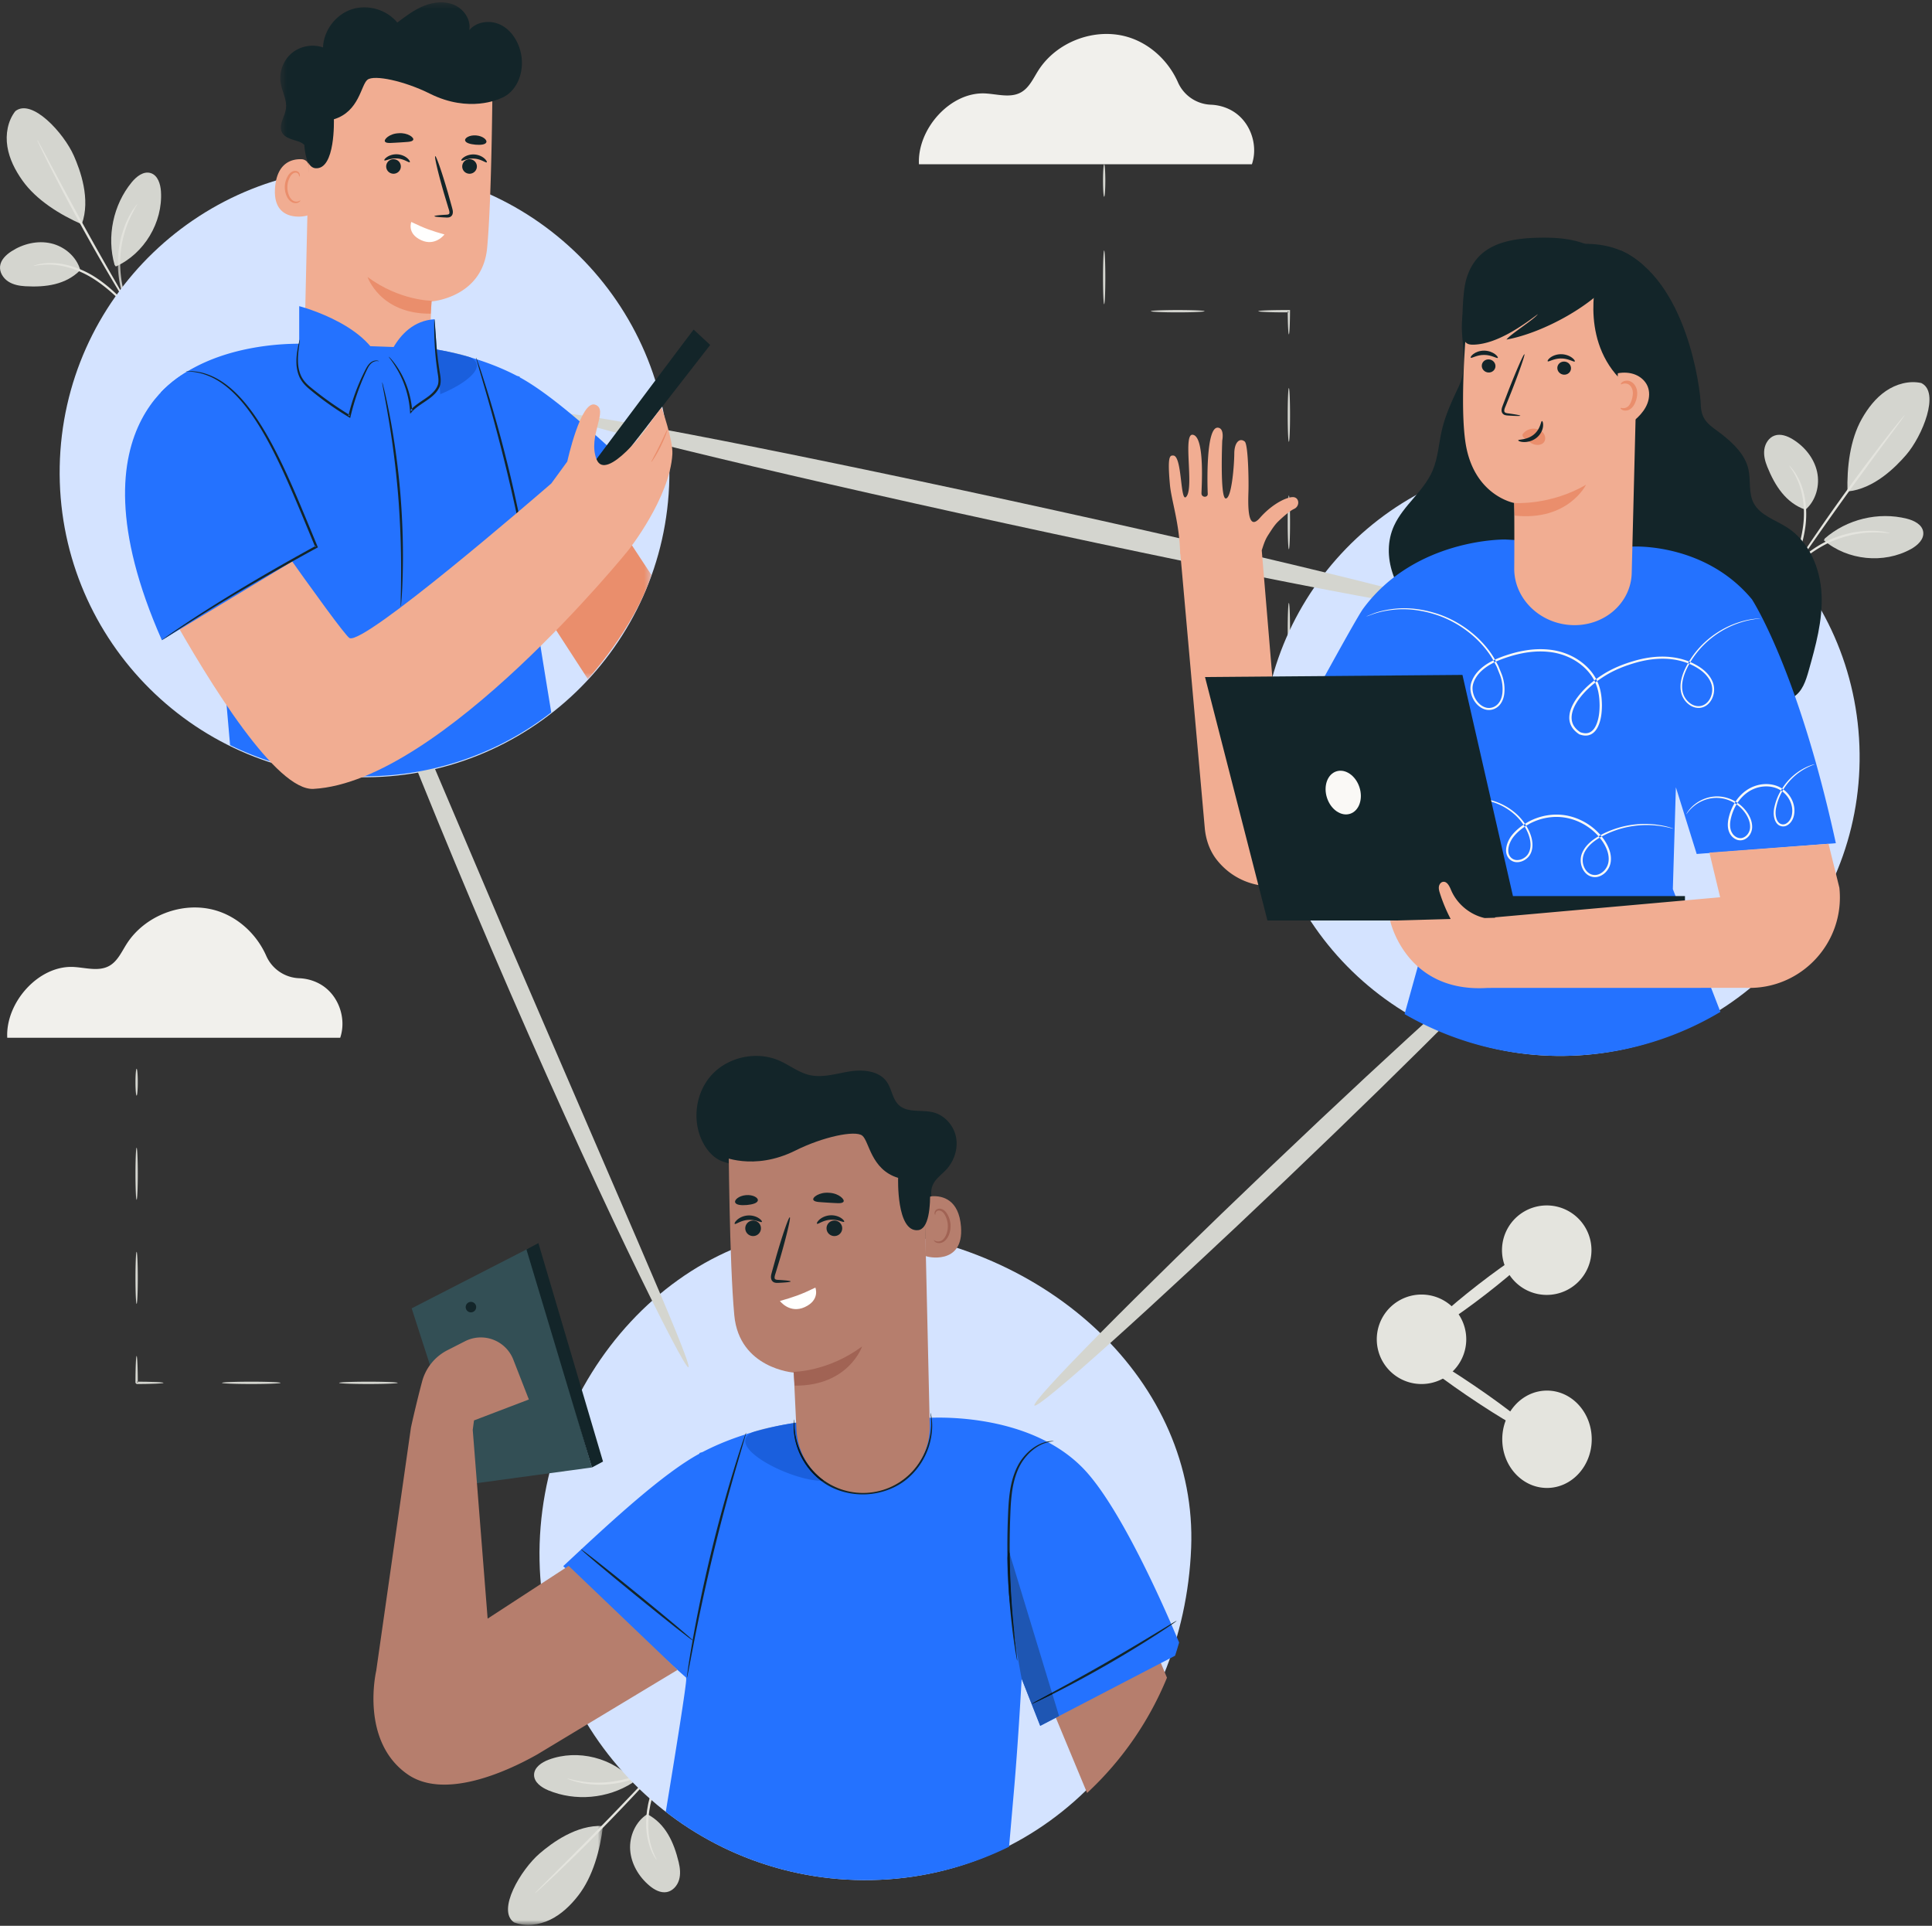 <svg width="303" height="302" xmlns="http://www.w3.org/2000/svg" xmlns:xlink="http://www.w3.org/1999/xlink"><rect width="100%" height="100%" fill="#333333" stroke="none"/><defs><path id="a" d="M.224.375h76.095V270.27H.224z"/><path id="c" d="M.433.367h58.2V106.48H.434z"/></defs><g fill="none" fill-rule="evenodd"><path d="M301.317 60.065c-1.903-.418-3.936.15-5.546 1.25-1.61 1.1-2.83 2.688-3.788 4.387-1.85 3.285-2.341 7.597-2.237 11.367 4.17-.383 7.572-3.851 9.188-5.718 2.553-2.952 5.376-9.838 2.383-11.286M283.15 79.932c1.65-1.42 2.297-3.82 1.828-5.945-.469-2.127-1.951-3.954-3.807-5.091-.859-.526-1.91-.924-2.859-.591-.888.311-1.471 1.22-1.606 2.152-.136.93.11 1.878.464 2.75 1.21 2.993 2.93 5.666 5.98 6.725" fill="#D4D5CF"/><path d="M279.896 92.026c-.024-.01.064-.277.243-.753l.77-2.006c.633-1.691 1.516-4.053 1.878-6.777.358-2.724-.063-5.24-.75-6.893-.674-1.67-1.465-2.506-1.4-2.551.015-.014.22.181.538.583.32.4.724 1.029 1.1 1.868.767 1.668 1.242 4.254.875 7.04-.37 2.781-1.305 5.154-2 6.826a47.96 47.96 0 01-.88 1.966c-.219.458-.352.707-.374.697" fill="#E4E4DE"/><path d="M298.705 65.119c.01.008-.052.107-.177.29l-.565.785-2.117 2.858a687.26 687.26 0 00-6.92 9.47 674.72 674.72 0 00-6.74 9.6c-.83 1.2-1.514 2.186-2.026 2.924l-.562.788c-.132.177-.206.268-.217.26-.011-.006.044-.11.155-.301l.506-.826c.444-.712 1.103-1.734 1.929-2.989a306.408 306.408 0 016.658-9.67 309.107 309.107 0 017.011-9.413 150.75 150.75 0 012.21-2.788c.246-.296.45-.542.62-.744.145-.168.225-.252.235-.244" fill="#E4E4DE"/><path d="M286.184 84.448c3.449-3.028 8.418-4.228 12.87-3.109 1.133.285 2.403.912 2.569 2.068.165 1.16-.885 2.12-1.909 2.688-4.26 2.363-9.96 1.795-13.67-1.362" fill="#D4D5CF"/><path d="M296.373 83.593c-.01.073-1.072-.134-2.794-.094-.861.012-1.882.13-2.995.351a18.821 18.821 0 00-3.506 1.14 18.825 18.825 0 00-3.181 1.864c-.906.685-1.672 1.37-2.252 2.006-1.174 1.26-1.723 2.192-1.786 2.15-.021-.012.106-.248.36-.665a6.42 6.42 0 01.497-.738c.212-.275.435-.604.737-.92.566-.669 1.328-1.388 2.241-2.102a17.743 17.743 0 013.234-1.928 17.797 17.797 0 013.588-1.137c1.14-.208 2.184-.3 3.06-.28.438-.014.832.037 1.178.062.346.02.642.068.88.117.482.088.743.148.74.174" fill="#E4E4DE"/><path d="M2.397 17.438C1.204 18.98.849 21.062 1.155 22.986c.307 1.925 1.22 3.709 2.347 5.3 2.178 3.078 5.868 5.364 9.32 6.883 1.436-3.934-.244-8.493-1.242-10.751-1.577-3.571-6.595-9.067-9.183-6.98M12.59 42.354c-.579-2.099-2.47-3.708-4.593-4.193-2.123-.485-4.408.073-6.23 1.265-.842.551-1.651 1.33-1.756 2.332-.098.936.474 1.852 1.259 2.372.783.52 1.746.703 2.685.757 3.222.184 6.374-.229 8.635-2.533" fill="#D4D5CF"/><path d="M22.132 50.467c-.019.017-.223-.178-.576-.543l-1.484-1.553c-1.258-1.296-3.016-3.103-5.324-4.595-2.31-1.488-4.764-2.182-6.553-2.267-1.798-.106-2.89.252-2.905.174-.005-.02.26-.122.758-.237.498-.118 1.24-.215 2.16-.196 1.835.02 4.375.695 6.737 2.219 2.356 1.524 4.102 3.382 5.316 4.726a47.56 47.56 0 011.401 1.634c.321.395.489.62.47.638" fill="#E4E4DE"/><path d="M5.848 21.96c.012-.006.075.093.186.284l.469.846 1.679 3.135a676.847 676.847 0 005.602 10.305c2.227 4.004 4.294 7.6 5.799 10.199l1.777 3.08.471.845c.104.195.154.3.144.307-.012.006-.082-.086-.207-.27l-.53-.809a149.963 149.963 0 01-1.878-3.021 309.324 309.324 0 01-5.896-10.153 308.503 308.503 0 01-5.512-10.363 149.076 149.076 0 01-1.576-3.19l-.408-.878c-.09-.202-.13-.311-.12-.317" fill="#E4E4DE"/><path d="M17.97 41.543c-1.263-4.413-.224-9.418 2.691-12.964.742-.903 1.85-1.784 2.968-1.438 1.119.345 1.538 1.706 1.614 2.874.314 4.862-2.635 9.77-7.075 11.776" fill="#D4D5CF"/><g transform="translate(18.252 31.59)"><mask id="b" fill="#fff"><use xlink:href="#a"/></mask><path d="M3.3.376c.063.041-.579.912-1.279 2.486-.357.783-.687 1.756-.962 2.857A18.818 18.818 0 00.59 9.376a18.883 18.883 0 00.325 3.673c.233 1.111.525 2.097.851 2.893.638 1.6 1.245 2.495 1.181 2.535-.021.013-.179-.204-.449-.611a6.218 6.218 0 01-.452-.765c-.159-.31-.361-.652-.52-1.06-.361-.797-.686-1.793-.94-2.924a17.728 17.728 0 01-.36-3.748c.034-1.34.23-2.605.505-3.73.3-1.12.662-2.103 1.056-2.885.173-.402.388-.737.558-1.039.167-.305.337-.55.483-.747.285-.397.452-.607.472-.592" fill="#E4E4DE" mask="url(#b)"/><path d="M62.366 269.872c1.82.695 3.916.432 5.67-.418s3.197-2.241 4.394-3.78c2.315-2.976 3.436-7.169 3.89-10.913-4.182-.235-8.059 2.693-9.932 4.3-2.96 2.544-6.769 8.937-4.022 10.811" fill="#D4D5CF" mask="url(#b)"/></g><path d="M101.517 284.492c-1.841 1.162-2.835 3.44-2.685 5.61.15 2.173 1.346 4.199 3.015 5.598.771.646 1.751 1.195 2.74 1.007.924-.178 1.635-.992 1.906-1.892.271-.902.167-1.875-.053-2.79-.756-3.138-2.064-6.035-4.923-7.533" fill="#D4D5CF"/><path d="M106.52 273.011c.022.013-.106.265-.353.708l-1.057 1.87c-.876 1.58-2.097 3.785-2.857 6.427-.756 2.64-.71 5.191-.273 6.928.418 1.752 1.077 2.695 1.007 2.73-.017.011-.192-.212-.447-.656-.256-.443-.563-1.125-.811-2.01-.513-1.763-.602-4.39.173-7.092.776-2.697 2.05-4.905 2.985-6.457.473-.777.875-1.393 1.16-1.814.284-.422.452-.647.473-.634" fill="#E4E4DE"/><path d="M83.947 296.85c-.009-.01.067-.1.219-.26l.674-.695 2.515-2.514a687.02 687.02 0 008.241-8.345 674.75 674.75 0 008.083-8.503l2.435-2.592.671-.696c.157-.156.244-.234.253-.227.01.01-.059.104-.198.276l-.621.742c-.545.64-1.347 1.552-2.349 2.672a308.772 308.772 0 01-8.011 8.582 308.196 308.196 0 01-8.324 8.276 152.736 152.736 0 01-2.597 2.432l-.722.645c-.168.144-.26.215-.269.207" fill="#E4E4DE"/><path d="M99.183 279.578c-3.858 2.486-8.95 2.941-13.188 1.177-1.079-.45-2.243-1.256-2.236-2.425.007-1.17 1.187-1.965 2.284-2.376 4.562-1.71 10.116-.307 13.32 3.363" fill="#D4D5CF"/><path d="M88.979 278.921c.021-.071 1.04.291 2.75.504.853.116 1.88.15 3.014.095 1.132-.08 2.37-.264 3.635-.61a18.814 18.814 0 003.422-1.374c.997-.544 1.855-1.109 2.523-1.652 1.346-1.074 2.028-1.914 2.083-1.864.02.016-.142.23-.454.606a6.078 6.078 0 01-.601.656c-.25.24-.519.533-.865.802-.657.578-1.517 1.176-2.526 1.748a17.724 17.724 0 01-3.483 1.43c-1.291.354-2.56.532-3.717.595-1.158.037-2.204-.025-3.067-.175-.435-.05-.818-.159-1.156-.234a6.264 6.264 0 01-.854-.246c-.462-.16-.713-.257-.704-.28m140.977-68.907a7.016 7.016 0 11-14.032.019 7.016 7.016 0 0114.032-.02m19.637-14.058a7.016 7.016 0 11-14.031.02 7.016 7.016 0 0114.031-.02m.041 29.738c.006 4.215-3.13 7.637-7.005 7.642-3.875.006-7.02-3.407-7.026-7.623-.006-4.216 3.13-7.637 7.005-7.643 3.875-.006 7.02 3.407 7.026 7.624" fill="#E4E4DE"/><path d="M240.548 224.804c-.3.441-4.967-2.21-10.422-5.918-5.457-3.711-9.637-7.075-9.337-7.517.3-.44 4.965 2.209 10.423 5.92 5.455 3.708 9.636 7.074 9.336 7.515m.56-29.329c.327.422-3.276 3.76-8.046 7.456-4.772 3.697-8.904 6.35-9.23 5.93-.327-.422 3.275-3.76 8.046-7.457 4.771-3.696 8.904-6.35 9.23-5.93" fill="#E4E4DE"/><path d="M202.135 128.248c.101 0 .184 1.886.184 4.212 0 2.326-.083 4.212-.184 4.212-.1 0-.182-1.886-.182-4.212 0-2.326.081-4.212.182-4.212m0-16.848c.101 0 .184 1.886.184 4.212 0 2.326-.083 4.212-.184 4.212-.1 0-.182-1.886-.182-4.212 0-2.326.081-4.212.182-4.212m0-16.848c.101 0 .184 1.886.184 4.212 0 2.326-.083 4.212-.184 4.212-.1 0-.182-1.886-.182-4.212 0-2.326.081-4.212.182-4.212m0-16.848c.101 0 .184 1.886.184 4.212 0 2.326-.083 4.212-.184 4.212-.1 0-.182-1.886-.182-4.212 0-2.326.081-4.212.182-4.212m0-16.848c.101 0 .184 1.886.184 4.212 0 2.326-.083 4.212-.184 4.212-.1 0-.182-1.886-.182-4.212 0-2.326.081-4.212.182-4.212m-4.795-12.054c0-.1 1.886-.182 4.213-.182l.582.002h.183l-.002.181c-.012 2.053-.088 3.629-.18 3.629-.093 0-.17-1.576-.182-3.629l.181.18-.582.003c-2.327 0-4.212-.083-4.212-.184m-16.848 0c0-.1 1.885-.182 4.212-.182 2.326 0 4.212.082 4.212.182 0 .101-1.886.184-4.212.184-2.327 0-4.212-.083-4.212-.184m-7.326-9.522c.101 0 .183 1.886.183 4.212 0 2.326-.082 4.212-.183 4.212-.1 0-.182-1.886-.182-4.212 0-2.326.082-4.212.182-4.212m0-13.52c.101 0 .183 1.14.183 2.547 0 1.408-.082 2.549-.183 2.549-.1 0-.182-1.141-.182-2.55 0-1.406.082-2.547.182-2.547M71.56 216.855c0-.101.941-.183 2.104-.183 1.163 0 2.106.082 2.106.183 0 .1-.943.182-2.106.182-1.163 0-2.105-.081-2.105-.182m-18.371 0c0-.101 2.056-.183 4.592-.183 2.537 0 4.592.082 4.592.183 0 .1-2.055.182-4.592.182-2.536 0-4.592-.081-4.592-.182m-18.371 0c0-.101 2.057-.183 4.593-.183s4.591.082 4.591.183c0 .1-2.055.182-4.591.182s-4.593-.081-4.593-.182m-13.391-4.212c.102 0 .183 1.885.183 4.211.04.04-.345-.345-.181-.182h.215l.213.001.418.003.792.01 1.338.04c.762.033 1.233.078 1.233.129 0 .05-.471.096-1.233.129l-1.338.04-.792.01-.418.003h-.428a5.933 5.933 0 01-.184-.183c0-2.326.082-4.211.182-4.211m0-16.332c.102 0 .183 1.828.183 4.083s-.081 4.083-.183 4.083c-.1 0-.182-1.828-.182-4.083s.082-4.083.182-4.083m0-16.331c.102 0 .183 1.827.183 4.082 0 2.256-.081 4.083-.183 4.083-.1 0-.182-1.827-.182-4.083 0-2.255.082-4.083.182-4.083m0-12.378c.102 0 .183.944.183 2.106 0 1.164-.081 2.106-.183 2.106-.1 0-.182-.942-.182-2.106 0-1.162.082-2.106.182-2.106" fill="#D4D5CF"/><path d="M53.353 162.742c.942-2.768-.046-6.08-2.35-7.881-1.158-.906-2.608-1.396-4.075-1.458a5.885 5.885 0 01-5.179-3.525c-1.494-3.384-4.466-6.142-8.042-7.144-5.108-1.431-11.026.84-13.864 5.322-.785 1.24-1.421 2.691-2.702 3.408-1.632.914-3.645.296-5.512.178-5.536-.35-10.78 5.56-10.492 11.1h52.216M196.338 25.76c.942-2.769-.045-6.082-2.35-7.882-1.158-.906-2.607-1.396-4.075-1.458a5.883 5.883 0 01-5.178-3.525c-1.495-3.384-4.466-6.142-8.042-7.144-5.109-1.43-11.027.84-13.865 5.322-.785 1.24-1.42 2.691-2.701 3.408-1.632.914-3.646.295-5.512.178-5.537-.35-10.78 5.56-10.492 11.1h52.215" fill="#F1F0EC"/><path d="M197.958 121.645c1.63 25.847 23.906 45.477 49.751 43.846 25.846-1.632 45.476-23.907 43.846-49.752-1.632-25.846-23.907-45.477-49.753-43.846-25.846 1.632-45.476 23.907-43.844 49.752m-11.147 121.086c-1.113 28.203-21.882 51.541-50.102 52.09-28.22.548-51.54-21.883-52.09-50.102-.548-28.22 21.96-54.254 50.103-52.09 30.016 2.31 53.104 24.371 52.09 50.102M9.365 73.145c-.513 26.402 20.474 48.222 46.876 48.735 26.402.514 48.222-20.473 48.735-46.876.514-26.402-20.473-48.22-46.875-48.734-26.402-.514-48.222 20.473-48.736 46.875" fill="#D4E3FF"/><path d="M238.702 147.544c.68.55-15.888 17.31-37 37.43-21.117 20.127-38.781 35.992-39.46 35.442-.678-.55 15.886-17.306 37.004-37.434 21.11-20.12 38.778-35.988 39.456-35.438m-9.61-51.802c-.215.987-32.144-5.123-71.308-13.644-39.175-8.523-70.75-16.231-70.536-17.218.215-.986 32.138 5.122 71.314 13.646 39.163 8.521 70.744 16.23 70.53 17.216M107.976 214.404c-.316.26-4.054-6.843-9.716-18.648-5.663-11.805-13.218-28.338-21.173-46.897-7.955-18.57-14.8-35.642-19.55-48.136-4.75-12.495-7.44-20.39-7.11-20.617.345-.24 3.642 7.23 8.826 19.396l20.225 47.548 20.448 47.37c5.228 12.133 8.38 19.714 8.05 19.984" fill="#D4D5CF"/><path d="M262.356 54.05c.245 4.008.52 5.223 2.006 8.418.88 1.895 2.12 3.65 2.61 5.681.464 1.931.214 3.968.57 5.921.581 3.189 2.696 5.84 4.284 8.666 1.588 2.825 2.659 6.4 1.081 9.232l-16.24-1.918-1.145-20.164 6.834-15.836m-32.29-6.836c-2.103 4.46.821 8.92-1.281 13.381-1.043 2.21-2.092 4.441-2.648 6.82-.502 2.145-.602 4.404-1.476 6.425-1.393 3.22-4.556 5.398-6.021 8.587-2.17 4.724.135 10.643 4.284 13.776 4.148 3.134 9.655 3.915 14.841 3.551 3.144-.22 6.332-.847 9.038-2.463 2.705-1.617 4.875-4.349 5.216-7.482" fill="#132529"/><path d="M254.15 39.274c10.451 4.634 12.529 21.8 12.581 24.11.062 2.757 1.53 3.328 3.363 4.769 1.832 1.44 3.606 3.187 4.113 5.425.399 1.76-.02 3.708.823 5.314 1.006 1.919 3.39 2.631 5.24 3.816 3.494 2.238 5.219 6.447 5.412 10.51.193 4.064-.924 8.067-2.032 11.99-.439 1.556-.985 3.256-2.396 4.105-1.087.654-2.447.646-3.726.617l-19.848-.443c-5.062-.113-10.26-.252-14.938-2.133-3.802-1.529-7.136-4.227-9.175-7.702-2.038-3.475-2.721-7.724-1.651-11.588.824-2.977 2.632-5.667 3.154-8.709.647-3.766-2.511-5.378-3.656-9.03-1.145-3.653-2.09-12.416-.522-15.918" fill="#132529"/><path d="M266.096 133.918l-3.264-10.461-.476 15.972s4.234 10.913 7.46 19.253a48.752 48.752 0 01-21.976 6.805 48.737 48.737 0 01-27.557-6.459l5.027-18.061-2.396-20.428-6.632 9.484-14.147-13.676s10.356-19.133 11.64-20.88c8.188-11.13 22.332-10.864 22.332-10.864l20.01 1.11s11.254-.63 18.645 8.275c0 0 7.224 11.026 13.158 38.24l-21.824 1.69" fill="#2472FF"/><path d="M276.104 96.98c0 .006-.099.021-.29.046-.191.031-.482.04-.853.115-.746.113-1.842.368-3.173.914a14.564 14.564 0 00-4.362 2.865 13.943 13.943 0 00-2.085 2.522c-.613.98-1.216 2.085-1.45 3.345-.115.625-.123 1.292.062 1.924a3.057 3.057 0 001.152 1.598c.547.398 1.29.564 1.942.306.652-.245 1.134-.869 1.347-1.567a2.96 2.96 0 00-.154-2.183c-.325-.696-.874-1.292-1.52-1.768-1.304-.951-2.933-1.538-4.637-1.725-1.708-.195-3.497.002-5.249.468-1.745.479-3.509 1.136-5.112 2.134-1.597.997-3.114 2.259-4.232 3.852-.538.796-.988 1.707-1.01 2.662-.008.472.102.945.357 1.345.249.402.613.733 1.023 1l-.033-.016c.464.173.982.25 1.43.06.45-.184.791-.598 1.02-1.07.458-.958.588-2.093.593-3.2-.013-1.094-.137-2.203-.525-3.201-.378-1.004-1.01-1.9-1.777-2.633-1.542-1.479-3.585-2.332-5.642-2.542-2.066-.225-4.128.1-6.045.68-1.9.586-3.804 1.362-5.025 2.814-.579.72-1.012 1.612-.897 2.505.095.885.544 1.742 1.223 2.283.337.27.736.458 1.148.5.411.043.83-.061 1.182-.283.718-.442 1.046-1.3 1.12-2.12a6.385 6.385 0 00-.271-2.444c-.127-.387-.295-.76-.438-1.136-.077-.186-.14-.377-.229-.556l-.284-.523c-.711-1.415-1.693-2.602-2.718-3.621-2.09-2.017-4.462-3.309-6.664-3.99-2.205-.692-4.222-.884-5.845-.775-1.624.107-2.863.414-3.677.68l-.92.33a4.782 4.782 0 01-.32.102s.1-.052.305-.136l.911-.366c.811-.29 2.053-.622 3.692-.753 1.637-.131 3.679.042 5.915.723 2.235.671 4.648 1.962 6.784 4 1.046 1.03 2.053 2.233 2.787 3.673l.291.534c.092.181.157.377.237.565.148.385.32.763.452 1.163.251.809.372 1.678.292 2.56-.073.865-.42 1.834-1.253 2.355a2.186 2.186 0 01-1.38.334c-.487-.048-.941-.266-1.317-.565-.756-.603-1.24-1.52-1.351-2.502a2.97 2.97 0 01.208-1.47c.18-.462.44-.895.757-1.28 1.302-1.55 3.26-2.334 5.184-2.934 1.947-.594 4.054-.933 6.186-.703 2.122.214 4.247 1.095 5.854 2.636.8.764 1.466 1.704 1.866 2.764.411 1.063.535 2.201.549 3.33-.006 1.146-.13 2.314-.63 3.363-.251.515-.643 1.013-1.21 1.246-.567.239-1.188.134-1.7-.057l-.016-.007-.016-.01c-.442-.29-.85-.656-1.135-1.118a2.786 2.786 0 01-.41-1.54c.03-1.074.518-2.03 1.077-2.86 1.164-1.652 2.71-2.929 4.343-3.946 1.646-1.019 3.434-1.682 5.21-2.165 1.784-.47 3.614-.668 5.372-.462 1.755.2 3.428.804 4.785 1.801.673.5 1.258 1.133 1.606 1.888.367.75.406 1.635.16 2.396-.236.761-.77 1.461-1.526 1.743-.752.294-1.6.09-2.195-.348a3.317 3.317 0 01-1.244-1.745c-.196-.684-.18-1.39-.058-2.042.256-1.314.878-2.428 1.507-3.42a14.064 14.064 0 012.138-2.543 14.533 14.533 0 014.444-2.847c1.352-.534 2.46-.768 3.215-.859.754-.095 1.152-.093 1.152-.093m8.481 22.872c.018.045-.704.205-1.816.877a9.266 9.266 0 00-3.589 4.02 8.283 8.283 0 00-.578 1.706c-.154.607-.198 1.26-.004 1.885.093.308.26.597.51.775a.96.96 0 00.885.097c.6-.251 1-.956 1.069-1.673.192-1.46-.693-3.085-2.134-3.79-1.451-.715-3.348-.515-4.769.449-1.439.972-2.335 2.557-2.7 4.147-.182.786-.201 1.632.188 2.273.372.644 1.163 1.024 1.803.71.642-.288 1.028-.99 1.022-1.67.01-.69-.256-1.356-.604-1.919a5.61 5.61 0 00-2.848-2.293 5.278 5.278 0 00-3.034-.183 5.783 5.783 0 00-2.11.98c-1.039.782-1.362 1.47-1.402 1.435-.005-.003.014-.044.059-.121.044-.077.106-.194.21-.332a5.2 5.2 0 011.046-1.095 5.806 5.806 0 012.148-1.066 5.457 5.457 0 013.17.138 5.851 5.851 0 013.018 2.377c.372.593.672 1.3.669 2.083.01.775-.422 1.617-1.208 1.975-.388.181-.87.19-1.272.014a2.118 2.118 0 01-.965-.85c-.465-.769-.426-1.707-.24-2.535.379-1.665 1.31-3.33 2.846-4.371 1.523-1.031 3.546-1.25 5.13-.468 1.58.786 2.526 2.536 2.311 4.155-.09.795-.515 1.606-1.288 1.93-.39.157-.844.09-1.178-.14-.331-.241-.52-.597-.621-.943-.211-.694-.146-1.418.018-2.037a8.52 8.52 0 01.619-1.752c1.042-2.148 2.615-3.403 3.752-4.034 1.152-.645 1.887-.754 1.887-.754m-22.149 10.098a.644.644 0 01-.174-.032l-.5-.124c-.44-.096-1.092-.245-1.945-.328a14.827 14.827 0 00-7.1.993c-.708.281-1.426.642-2.13 1.081-.694.444-1.376.996-1.855 1.73-.484.724-.68 1.668-.354 2.539.153.426.413.83.786 1.093.365.27.845.37 1.3.28.915-.2 1.677-1.084 1.803-2.068.14-1.009-.24-2.058-.813-2.964-1.163-1.829-3.113-3.245-5.348-3.797-2.242-.563-4.612-.121-6.483.973-.931.545-1.782 1.25-2.388 2.072-.286.424-.513.889-.62 1.373-.113.476-.106.987.115 1.385.209.407.632.675 1.073.715a1.99 1.99 0 001.274-.37c.778-.502 1.024-1.472.946-2.328-.074-.873-.413-1.683-.817-2.4a8.577 8.577 0 00-1.465-1.86 9.554 9.554 0 00-3.493-2.09 8.91 8.91 0 00-3.054-.478c-1.718.034-2.605.488-2.618.423-.003-.007.052-.03.16-.071l.49-.173a7.98 7.98 0 011.964-.322 8.864 8.864 0 013.121.426 9.673 9.673 0 013.607 2.097 8.803 8.803 0 011.531 1.908c.426.738.788 1.576.875 2.514.045.466.005.96-.157 1.427a2.373 2.373 0 01-.906 1.192c-.42.294-.943.473-1.488.434a1.69 1.69 0 01-1.339-.883c-.277-.5-.275-1.096-.154-1.622.119-.536.36-1.036.667-1.495.66-.896 1.522-1.607 2.495-2.183 1.942-1.142 4.41-1.606 6.75-1.02 2.33.578 4.353 2.049 5.565 3.961.597.95 1.014 2.075.856 3.204-.157 1.124-.993 2.11-2.083 2.351a1.989 1.989 0 01-1.559-.344c-.44-.314-.728-.777-.897-1.253a3.07 3.07 0 01-.135-1.482c.076-.496.29-.933.539-1.33.522-.785 1.241-1.351 1.96-1.803a13.454 13.454 0 012.184-1.082 14.627 14.627 0 017.21-.894c1.721.226 2.604.624 2.604.624" fill="#FAF9F6"/><path d="M184.019 71.437c1.457.076 1.042 8.012 2.12 6.333 1.076-1.68-.62-9.737.898-9.595 1.979.186 1.391 8.49 1.393 9.195.002.685 1.022.7.985.064-.052-.913-.358-10.53 1.587-10.366 1.078.09.685 2.017.685 2.017s-.377 9.036.545 9.081c.935.048 1.335-5.254 1.344-7.048.008-1.773.855-2.512 1.637-1.876.533.433.637 5.925.587 7.7-.05 1.775-.274 6.644 1.786 4.282 2.061-2.36 4.514-3.421 5.366-3.251.851.17.893 1.422.014 1.829-.713.328-1.738 1.239-2.483 1.954-.612.59-1.051 1.32-1.515 2.03-.495.757-.681 1.244-1.085 2.516l2.761 33.096 2.028-2.532 11.566 11.182-6.035 6.943c-4.422 5.088-12.422 5.416-16.914.391a11.565 11.565 0 01-.473-.564c-1.122-1.434-1.72-3.208-1.874-5.022l-3.82-42.909-.034.002c-.084-4.769-1.378-8.393-1.603-10.852-.418-4.574-.007-4.629.534-4.6m53.462 17.686c.042-4.991-.004-10.246-.004-10.246s-6.417-1.141-7.652-9.545c-1.177-8.014.82-25.25.82-25.25 9.296-3.667 19.763-2.25 26.276 5.234l-1.013 40.527c-.117 4.705-4.256 8.351-9.293 8.187-5.087-.166-9.174-4.152-9.134-8.907" fill="#F1AD92"/><path d="M232.392 57.317c-.027.568.432 1.059 1.024 1.097.591.039 1.093-.389 1.12-.957.027-.568-.432-1.059-1.023-1.098-.593-.039-1.094.39-1.12.958m-1.731-1.225c.131.142.953-.451 2.111-.435 1.156 0 1.999.605 2.126.464.063-.061-.07-.316-.437-.59-.361-.272-.98-.54-1.7-.545-.722-.005-1.332.254-1.683.521-.359.269-.483.522-.417.585m13.578 1.566c-.028.568.432 1.059 1.024 1.098.592.038 1.094-.39 1.12-.958.027-.567-.432-1.059-1.023-1.097-.593-.04-1.094.39-1.122.957" fill="#132529"/><path d="M242.735 56.652c.132.142.954-.451 2.112-.435 1.156 0 1.999.605 2.126.465.062-.062-.07-.317-.438-.59-.36-.273-.979-.54-1.7-.546-.72-.005-1.33.254-1.682.521-.359.27-.483.522-.418.585m-4.3 8.536c.006-.066-.713-.198-1.876-.36-.296-.034-.575-.097-.622-.299-.067-.215.06-.531.207-.874l.9-2.24c1.251-3.191 2.16-5.816 2.032-5.865-.13-.05-1.248 2.497-2.5 5.688-.3.787-.588 1.536-.863 2.254-.115.335-.312.714-.166 1.159a.742.742 0 00.48.437c.19.06.355.065.502.076 1.172.076 1.9.09 1.906.024" fill="#132529"/><path d="M237.477 78.877s5.638.43 11.268-2.866c0 0-2.792 5.73-11.178 4.848l-.09-1.982m1.415-10.893c.423-.546 1.155-.84 1.879-.753.501.06 1.006.308 1.307.72.3.413.357.995.075 1.381-.317.436-.971.53-1.521.366-.55-.163-1.023-.532-1.47-.9-.124-.102-.25-.208-.327-.345-.076-.14-.09-.319.007-.432" fill="#EA8E6C"/><path d="M241.832 66.029c-.188-.014-.205 1.243-1.291 2.123-1.084.882-2.421.725-2.433.9-.018.079.295.248.86.27a3.129 3.129 0 002.03-.681c.663-.54.954-1.266 1.002-1.781.055-.525-.082-.838-.168-.831m11.445-22.699c-3.069 4.377-11.194 8.877-17.013 9.922.68-.895 4.254-3.098 4.933-3.993-2.638 1.97-6.412 4.605-9.911 4.783-.414.021-.862.02-1.203-.187-.464-.283-.558-.832-.613-1.318-.225-2.05-.083-5.567.243-7.601.327-2.035 1.261-4.06 3.027-5.424 2.242-1.732 5.45-2.16 8.474-2.232 2.535-.06 5.149.089 7.467 1.004 2.316.915 4.3 2.723 4.638 4.897" fill="#132529"/><path d="M262.078 62.939c.422-2.172.76-4.232.837-5.607.248-4.33-1.002-20.306-15.927-19.02l3.592 4.584s-2.95 9.684 3.33 16.362c0 0 .357 3.909 4.729 8.418 0 0 2.531-.076 3.439-4.737" fill="#132529"/><path d="M253.733 58.531c.899-.163 1.847-.127 2.698.205.851.331 1.596.975 1.956 1.816.36.841.312 1.823-.008 2.681-.32.858-.895 1.603-1.554 2.238-.474.457-1.011.872-1.641 1.062-.63.19-1.368.12-1.865-.311" fill="#F1AD92"/><path d="M254.166 63.975c-.103.032.28.579 1.103.368.396-.1.786-.442 1.023-.874.24-.438.4-.919.465-1.482.063-.56-.057-1.157-.361-1.584-.29-.435-.768-.696-1.17-.71-.844-.029-1.112.553-1.016.57.066.07.396-.227.947-.088.528.104 1.04.838.915 1.744-.11.921-.475 1.762-.969 1.967-.514.254-.88.016-.937.089" fill="#EA8E6C"/><path fill="#132529" d="M264.257 144.35v-3.833h-26.978l-7.92-34.679-40.374.332 9.79 38.18h65.482"/><path d="M208.115 125.116c.597 1.837 2.221 2.955 3.628 2.498 1.405-.457 2.062-2.317 1.465-4.153-.596-1.836-2.22-2.954-3.627-2.497-1.407.457-2.063 2.316-1.466 4.152" fill="#FAF9F6"/><path d="M227.51 144.114a24.992 24.992 0 01-1.686-4.037c-.106-.333-.205-.68-.158-1.025.046-.346.278-.69.619-.76.63-.126 1.02.637 1.266 1.23.918 2.212 2.958 3.913 5.292 4.443l1.635-.046.008-.067 35.287-3.147-1.683-7 18.68-1.388 1.703 6.892c.92 8.609-6.008 16.03-14.66 15.703l-40.491.01c-12.88.843-15.301-10.542-15.301-10.542l9.489-.266" fill="#F1AD92"/><path d="M180.593 257.249l-15.95 9.843 5.85 14.076a51.237 51.237 0 0012.525-18.072l-2.425-5.847" fill="#B67E6D"/><path d="M184.92 257.572c-2.063-4.934-9.137-21.23-15.058-27.32-8.866-9.117-24.471-7.89-24.471-7.89l-20.27.721s-7.709.847-14.932 4.62l-.498.154.006.103c-5.673 3.08-13.708 10.47-21.362 17.642l9.16 8.5 10.137 9s-.04.064-.018.179c.106.546-1.646 11.433-3.198 20.84a50.884 50.884 0 0032.293 10.7 50.913 50.913 0 0021.546-5.22l.757-8.696c.692-7.885 1.218-17.648 1.218-17.648l2.911 7.384 21.148-10.997a51.18 51.18 0 00.63-2.072" fill="#2472FF"/><path d="M145.953 221.593c.012-.002.042.122.089.362.055.239.098.597.134 1.061.063.926-.012 2.298-.524 3.894-.522 1.578-1.522 3.387-3.205 4.851-1.664 1.478-4.048 2.447-6.608 2.576-2.56.111-5.025-.63-6.821-1.945-1.814-1.298-2.98-3.004-3.651-4.526-.66-1.54-.865-2.898-.891-3.826-.009-.465 0-.826.032-1.069.024-.243.042-.37.055-.368.041.002-.016.513.055 1.43.068.912.31 2.237.985 3.728.685 1.473 1.844 3.116 3.61 4.357 1.745 1.256 4.128 1.961 6.61 1.853 2.48-.126 4.785-1.052 6.404-2.465 1.64-1.403 2.64-3.148 3.18-4.68.531-1.547.645-2.89.627-3.804-.017-.919-.123-1.423-.081-1.43m19.303 4.398c.006.045-.54.023-1.435.34-.89.3-2.11 1.037-3.14 2.382-1.053 1.328-1.729 3.291-1.995 5.517-.141 1.114-.202 2.297-.243 3.527a131.74 131.74 0 00-.087 3.808c-.04 5.22.27 9.942.6 13.347.16 1.704.33 3.078.436 4.03l.126 1.095c.024.252.031.384.019.386-.012.002-.044-.127-.093-.375l-.193-1.087a90.269 90.269 0 01-.551-4.022 111.142 111.142 0 01-.615-17.196c.047-1.232.114-2.425.267-3.557.288-2.258 1.01-4.28 2.124-5.632 1.09-1.368 2.373-2.092 3.3-2.359.934-.281 1.48-.204 1.48-.204m-48.246-1.317c.012.004-.018.14-.087.395l-.315 1.11-1.188 4.069a322.043 322.043 0 00-3.59 13.513 323.162 323.162 0 00-2.974 13.663l-.8 4.163-.225 1.131c-.056.26-.09.393-.103.391-.012-.002-.002-.14.03-.402l.158-1.143c.143-.992.376-2.423.686-4.187.62-3.528 1.59-8.385 2.873-13.702a229.586 229.586 0 013.697-13.502c.529-1.71.974-3.09 1.3-4.038l.382-1.089c.09-.248.143-.376.155-.372m67.512 29.511c.014.021-.281.24-.827.617-.544.378-1.343.91-2.34 1.553a179.056 179.056 0 01-7.916 4.808 179.542 179.542 0 01-8.152 4.4 89.49 89.49 0 01-2.522 1.234c-.601.28-.939.425-.95.401-.011-.022.304-.209.885-.528l2.467-1.335a366.89 366.89 0 008.09-4.489 370.333 370.333 0 007.962-4.71l2.4-1.454c.569-.34.89-.518.903-.497" fill="#132529"/><path d="M108.68 257.267c-.063.078-4.049-3.064-8.9-7.017-4.853-3.953-8.736-7.221-8.672-7.3.064-.078 4.049 3.063 8.902 7.017 4.853 3.953 8.735 7.222 8.67 7.3" fill="#132529"/><path fill="#A4A6A3" d="M163.141 270.64l-2.91-7.383 2.91 7.384 2.448-1.274-2.448 1.274"/><path fill="#896154" d="M165.59 269.368l.505-.263-.506.263"/><path d="M163.141 270.64l-2.91-7.383s-.5-2.585-1.027-5.967c-.079-.695-.164-1.492-.247-2.38-.287-2.943-.556-6.87-.598-11.254l6.62 21.779-2.28 1.234c-.58.32-.896.506-.886.528a.01.01 0 00.007.003c.052 0 .383-.144.944-.404a85.09 85.09 0 002.29-1.116l1.04 3.425-.505.262-2.448 1.274m-4.898-20.71c-.202-2.086-.31-4.043-.237-5.53.036 1.96.122 3.82.237 5.53" fill="#1E56B3"/><path d="M159.204 257.29c-.355-2.274-.723-4.907-.96-7.358a112.616 112.616 0 01-.238-5.531c.026-.533.076-1.004.152-1.4l.2.655c.043 4.384.312 8.311.599 11.255.083.887.168 1.684.247 2.379m2.616 9.91c-.003 0-.005 0-.007-.003-.01-.022.305-.209.886-.528l2.28-1.234.075.245a85.09 85.09 0 01-2.29 1.116c-.56.26-.892.404-.944.404" fill="#09181B"/><path d="M118.123 224.572c1.298-.53 4.605-1.136 6.368-1.436l-.002.03a48.956 48.956 0 00-6.366 1.406m6.457-1.418v-.033c.643-.11 1.058-.174 1.058-.174l.045.116-.563.02s-.19.02-.54.07" fill="#A4A6A3"/><path d="M128.79 232.225c-4.99-.117-15.094-5.336-10.92-7.536.072-.038.157-.077.253-.117a48.956 48.956 0 016.366-1.405c-.017.227-.02.52-.013.873.026.928.23 2.287.89 3.826.643 1.458 1.74 3.084 3.424 4.36m.287-.204c-1.69-1.23-2.807-2.826-3.474-4.26-.676-1.492-.917-2.817-.985-3.73-.028-.356-.036-.65-.038-.878.35-.05.54-.071.54-.071l.563-.02 3.394 8.959" fill="#1A5FDD"/><path d="M128.96 232.227c-.056 0-.113 0-.17-.002-1.684-1.275-2.781-2.901-3.423-4.359-.66-1.54-.865-2.898-.891-3.826-.006-.353-.004-.646.013-.873l.002-.031.089-.015v.033c.002.227.01.522.038.878.068.913.31 2.238.985 3.73.667 1.434 1.785 3.03 3.474 4.26l.078.202c-.064.003-.13.003-.195.003" fill="#09181B"/><path d="M142.736 191.474c-.198.703.06 1.513.629 1.972a1.92 1.92 0 002.06.196c1.225-.651 1.348-2.362 1.078-3.723-.27-1.361-.763-2.81-.215-4.086.42-.975 1.358-1.606 2.083-2.381 1.265-1.351 1.915-3.296 1.566-5.114-.35-1.817-1.749-3.428-3.54-3.892-1.829-.473-4.058.13-5.438-1.16-1-.936-1.09-2.498-1.872-3.622-1.212-1.745-3.71-1.977-5.809-1.648-2.1.329-4.23 1.045-6.302.573-1.73-.395-3.166-1.57-4.794-2.277-3.53-1.532-7.983-.578-10.577 2.264-2.592 2.843-3.133 7.365-1.284 10.739.664 1.211 1.65 2.306 2.941 2.799" fill="#132529"/><path d="M135.372 234.123c-5.58.01-10.182-4.325-10.458-9.847-.23-4.6-.422-9.03-.422-9.03s-8.54-.619-9.328-8.968c-.789-8.35-.897-27.658-.897-27.658 9.423-4.945 20.806-4.451 29.75 1.292l.813.522.987 43.208c.063 5.763-4.63 10.472-10.445 10.481" fill="#B67E6D"/><path d="M130.472 191.464c-.645.211-.994.9-.78 1.539.213.638.908.983 1.553.772.643-.212.993-.901.779-1.54a1.23 1.23 0 00-1.552-.77" fill="#132529"/><path d="M128.131 191.898c.141.137.932-.545 2.095-.62 1.162-.09 2.043.472 2.163.316.059-.07-.089-.323-.474-.58-.378-.253-1.015-.483-1.74-.43-.724.051-1.32.368-1.658.674-.344.307-.454.58-.386.64m-10.406-.434c-.644.211-.993.9-.78 1.539.214.638.909.983 1.553.772.644-.212.993-.901.78-1.54a1.23 1.23 0 00-1.553-.77" fill="#132529"/><path d="M115.228 191.924c.141.137.933-.545 2.096-.62 1.162-.091 2.043.471 2.162.315.06-.068-.088-.323-.474-.578-.378-.254-1.014-.484-1.74-.432-.723.051-1.32.369-1.658.675-.344.307-.454.58-.386.64m8.773 9.028c0-.09-.73-.177-1.91-.243-.307-.008-.55-.058-.586-.217-.07-.178.022-.509.147-.88l.727-2.413c.996-3.435 1.66-6.26 1.485-6.31-.176-.049-1.126 2.694-2.122 6.129l-.677 2.427c-.084.357-.261.78-.064 1.265a.794.794 0 00.563.438c.206.045.378.03.524.026 1.181-.054 1.913-.132 1.913-.222" fill="#132529"/><path d="M127.878 201.92c-2.328 1.13-3.41 1.475-5.562 2.099 0 0 1.532 2.038 3.892.96 2.449-1.119 1.67-3.06 1.67-3.06" fill="#FFFFFE"/><path d="M124.469 215.127s5.364 0 10.74-3.984c0 0-2.106 6.225-10.583 6.15l-.157-2.166" fill="#A16354"/><path d="M145.035 188.877c-.01-.676.512-1.258 1.193-1.29 1.575-.074 4.164.496 4.49 4.8.465 6.15-5.539 4.729-5.563 4.553-.019-.136-.09-5.67-.12-8.063" fill="#B67E6D"/><path d="M146.477 194.495c.025-.021.113.067.302.136.185.068.495.101.81-.044.637-.287 1.11-1.36 1.057-2.47a3.514 3.514 0 00-.419-1.51c-.223-.437-.54-.729-.875-.762a.553.553 0 00-.616.34c-.07.18-.02.3-.053.312-.017.017-.141-.093-.11-.35a.683.683 0 01.214-.405.826.826 0 01.586-.2c.482-.004.945.401 1.201.868a3.62 3.62 0 01.505 1.686c.054 1.242-.498 2.45-1.375 2.773-.428.145-.803.043-1.001-.089-.204-.137-.247-.273-.226-.285" fill="#A16354"/><path d="M132.274 188.47c-.263.339-1.179.181-2.37.13-1.187-.095-2.117-.05-2.334-.417-.245-.383.904-1.26 2.436-1.135 1.535.062 2.562 1.074 2.268 1.423m-13.419-.214c-.087.426-.858.629-1.728.71-.872.07-1.666.005-1.827-.4-.163-.391.567-1.05 1.69-1.148 1.122-.1 1.957.424 1.865.838" fill="#132529"/><path d="M113.081 181.264s5.066 2.452 11.66-.838c4.327-2.16 9.37-3.215 10.482-2.345 1.112.87 1.347 5.328 5.633 6.63 0 0-.295 8.506 3.097 8.202 3.391-.303 1.272-13.478 1.272-13.478l-8.297-4.052-9.054-1.71-8.531 1.203-6.601 1.808.339 4.58" fill="#132529"/><path d="M82.773 195.827c.3.482 10.059 34.296 10.059 34.296l-19.363 2.64-8.906-27.592 18.21-9.344" fill="#334F55"/><path fill="#132529" d="M92.832 230.123l1.74-.926-10.133-34.257-1.875.995 10.268 34.188m-18.171-25.317a.821.821 0 11-1.606.344.821.821 0 011.606-.344"/><path d="M89.18 245.555l-12.703 8.275-2.337-29.604.198-1.479 8.605-3.284-2.473-6.336a5.461 5.461 0 00-7.533-2.8l-2.755 1.403a7.76 7.76 0 00-3.982 4.91c-.978 3.667-1.848 7.63-1.758 7.287h.002-.002L59 262.033s-2.589 10.987 4.928 16.215c5.68 3.949 15.245-.245 20.322-3.115l22-13.259-17.07-16.319" fill="#B67E6D"/><g transform="translate(43.524)"><mask id="d" fill="#fff"><use xlink:href="#c"/></mask><path d="M58.634 90.156l-8.618-13.11-14.526 9.126 13.17 20.307s7.244-7.86 9.974-16.323" fill="#EA8E6C" mask="url(#d)"/><path d="M4.647 24.591c.71-.782-.253-2.006-1.247-2.366-.993-.361-2.23-.527-2.705-1.472-.576-1.145.442-2.426.625-3.696.196-1.357-.586-2.648-.819-4-.295-1.721.38-3.575 1.71-4.705 1.332-1.128 3.272-1.49 4.92-.917.106-2.645 1.973-5.131 4.483-5.97 2.51-.839 5.497.025 7.17 2.074 1.31-.994 2.638-2 4.163-2.616 1.524-.615 3.294-.802 4.798-.137 1.504.664 2.62 2.319 2.33 3.936 1.137-1.352 3.255-1.617 4.852-.86 1.597.756 2.682 2.357 3.147 4.062.65 2.381.084 5.191-1.816 6.768-1.9 1.577-5.152 1.43-6.56-.599" fill="#132529" mask="url(#d)"/></g><path d="M57.492 64.937c5.22.008 9.527-4.047 9.785-9.214.215-4.304.394-8.448.394-8.448s7.991-.579 8.728-8.39c.737-7.812.839-25.877.839-25.877a27.722 27.722 0 00-27.835 1.209l-.76.488-.922 40.426c-.06 5.391 4.33 9.798 9.771 9.806" fill="#F1AD92"/><path d="M62.077 25.024c.603.199.93.843.73 1.44-.2.597-.85.921-1.453.722a1.137 1.137 0 01-.73-1.44c.2-.596.85-.92 1.453-.722" fill="#132529"/><path d="M64.267 25.43c-.132.13-.873-.509-1.96-.578-1.087-.086-1.912.44-2.023.294-.056-.065.082-.302.443-.542.353-.238.949-.452 1.627-.404.678.048 1.237.345 1.552.631.322.289.425.543.36.6m9.737-.407c.602.199.93.843.73 1.44a1.152 1.152 0 01-1.454.722 1.136 1.136 0 01-.729-1.44c.2-.596.85-.92 1.453-.722" fill="#132529"/><path d="M76.338 25.455c-.132.128-.872-.51-1.96-.58-1.087-.085-1.91.44-2.023.295-.055-.065.083-.302.443-.542.354-.238.95-.452 1.628-.403.677.048 1.236.344 1.551.63.323.289.425.543.361.6m-8.207 8.446c0-.085.683-.165 1.787-.227.287-.007.516-.054.548-.203.065-.167-.02-.476-.137-.823l-.68-2.258c-.932-3.213-1.554-5.856-1.39-5.903.164-.047 1.054 2.52 1.986 5.733l.633 2.271c.078.335.244.73.06 1.183a.745.745 0 01-.527.41c-.193.042-.354.029-.49.025-1.105-.05-1.79-.123-1.79-.208" fill="#132529"/><path d="M64.503 34.806c2.179 1.058 3.19 1.38 5.203 1.965 0 0-1.432 1.907-3.64.898-2.291-1.047-1.563-2.863-1.563-2.863" fill="#FFFFFE"/><path d="M67.693 47.164s-5.02 0-10.048-3.728c0 0 1.97 5.824 9.9 5.755l.148-2.027" fill="#EA8E6C"/><path d="M48.452 26.178a1.187 1.187 0 00-1.117-1.206c-1.473-.07-3.895.464-4.2 4.49-.436 5.752 5.182 4.425 5.204 4.26.018-.128.085-5.305.113-7.544" fill="#F1AD92"/><path d="M47.103 31.435c-.024-.021-.107.062-.284.127a1.022 1.022 0 01-.757-.04c-.596-.27-1.04-1.274-.989-2.312a3.289 3.289 0 01.392-1.414c.21-.407.506-.681.819-.713a.517.517 0 01.576.32c.065.167.02.278.05.29.015.016.132-.086.103-.328a.64.64 0 00-.2-.377.767.767 0 00-.55-.188c-.45-.003-.883.375-1.123.812a3.386 3.386 0 00-.472 1.578c-.05 1.162.466 2.292 1.287 2.594.4.137.75.04.936-.082.19-.13.231-.256.212-.267" fill="#EA8E6C"/><path d="M60.391 22.225c.246.316 1.103.167 2.217.12 1.111-.09 1.98-.047 2.184-.39.23-.359-.846-1.18-2.28-1.062-1.436.057-2.396 1.004-2.121 1.332m12.555-.201c.081.399.803.588 1.616.665.816.066 1.56.004 1.71-.375.152-.366-.531-.984-1.581-1.074-1.05-.093-1.831.396-1.745.784" fill="#132529"/><path d="M78.348 15.481s-4.74 2.295-10.909-.784c-4.048-2.021-8.767-3.007-9.807-2.194-1.04.814-1.26 4.985-5.27 6.203 0 0 .275 7.958-2.898 7.674-3.173-.283-1.19-12.609-1.19-12.609l7.762-3.791 8.471-1.6 7.982 1.124 6.176 1.691-.317 4.286" fill="#132529"/><path d="M25.224 61.533c8.294-8.53 22.895-7.6 22.895-7.6l18.965.674s7.212.792 13.97 4.323l.465.144-.006.096c5.309 2.883 12.826 9.797 19.986 16.506L92.93 83.63l-9.484 8.42s.037.06.016.168c-.099.51 1.541 10.697 2.993 19.499a47.611 47.611 0 01-30.214 10.01 47.628 47.628 0 01-20.157-4.884l-.71-8.137c-.646-7.377-1.139-16.51-1.139-16.51l-9.011-30.662" fill="#2472FF"/><path d="M74.672 56.095c.012-.004.063.116.149.347l.358 1.019c.306.886.725 2.176 1.22 3.777a213.795 213.795 0 016.147 25.453c.29 1.65.507 2.99.638 3.918.06.43.108.784.146 1.07.029.244.038.374.026.376-.012.002-.046-.124-.099-.365l-.213-1.058-.752-3.894a305.829 305.829 0 00-2.785-12.783 306.385 306.385 0 00-3.355-12.643l-1.108-3.808-.293-1.04c-.064-.238-.091-.365-.08-.369" fill="#132529"/><path d="M82.465 86.59c-.064-.078 3.564-3.141 8.104-6.84 4.54-3.699 8.273-6.633 8.336-6.555.064.078-3.564 3.14-8.105 6.84-4.54 3.697-8.271 6.633-8.335 6.555" fill="#132529"/><path fill="#A4A6A3" d="M31.511 99.102l-2.763-1.437 3.608-11.866 1.88 6.395-2.725 6.908"/><path d="M34.235 92.194l-1.88-6.395 3.818-12.557c.861 4.442-1.938 18.952-1.938 18.952" fill="#C8444D"/><path d="M73.629 56c-3.09-.896-5.537-1.262-6.299-1.362l.002-.039c1.523.255 4.992.87 6.297 1.4" fill="#A4A6A3"/><path d="M67.33 54.638c-.16-.022-.246-.03-.246-.03l-.526-.02.04-.108s.282.044.734.12l-.002.038" fill="#CD8D73"/><path d="M63.492 63.162c-.062 0-.122 0-.183-.002l3.249-8.572.526.02s.085.008.246.03c.762.1 3.208.466 6.299 1.362.09.037.17.074.239.11 3.948 2.082-5.765 7.052-10.376 7.052" fill="#1A5FDD"/><path d="M46.925 54.48v-6.467s12.633 3.25 13.091 10.808c0 0 1.607-8.354 8.115-8.755l.92 11.752-7.574 6.59H53.8l-6.08-5.246-.795-8.16" fill="#2472FF"/><path d="M62.86 95.075c-.013-.001-.02-.125-.022-.36.004-.278.009-.618.013-1.03.024-.894.044-2.187.052-3.785.017-3.194-.079-7.608-.48-12.464A144.94 144.94 0 0060.84 65.06a187.69 187.69 0 00-.675-3.723l-.183-1.014c-.037-.233-.051-.356-.04-.359.013-.003.051.115.112.343l.25 1c.214.87.486 2.136.79 3.707.611 3.141 1.287 7.52 1.695 12.39.402 4.872.457 9.3.373 12.5-.04 1.6-.1 2.894-.167 3.787l-.082 1.027c-.023.235-.04.357-.053.357m-3.425-38.429c-.003.033-.285-.119-.753.057-.23.088-.483.26-.697.543-.218.279-.396.65-.59 1.074a36.126 36.126 0 00-2.416 6.99l-.056.24-.211-.128a52.073 52.073 0 01-2.307-1.477 46.553 46.553 0 01-4.094-3.107c-.605-.52-1.101-1.146-1.389-1.812a5.729 5.729 0 01-.427-1.94c-.053-1.212.142-2.172.268-2.825.138-.653.24-1.007.263-1.002.026.005-.03.369-.123 1.027-.082.655-.234 1.614-.15 2.783.047.581.17 1.215.446 1.833.281.618.74 1.184 1.334 1.683a51.784 51.784 0 004.078 3.058 58.78 58.78 0 002.287 1.474l-.268.111a32.28 32.28 0 012.558-7.009c.207-.415.407-.798.657-1.087.244-.293.54-.473.796-.547.53-.152.812.058.794.06m8.696-6.579c.025 0 .06.36.104 1.01l.19 2.755c.092 1.16.23 2.539.465 4.058.092.75.352 1.563.15 2.468-.257.889-.931 1.56-1.648 2.102-1.008.75-2.069 1.313-2.784 2.117l-.28.313-.027-.418a15.074 15.074 0 00-1.882-6.307c-.81-1.441-1.48-2.177-1.433-2.213.014-.013.192.16.489.507.295.348.7.879 1.136 1.594.87 1.418 1.835 3.65 2.04 6.395l-.306-.104c.767-.871 1.857-1.45 2.827-2.176.69-.515 1.303-1.154 1.522-1.899.181-.757-.045-1.565-.137-2.33a45.223 45.223 0 01-.39-4.091 57.99 57.99 0 01-.074-2.766c0-.653.013-1.014.038-1.015m40.659 1.623c-.514.605-19.11 25.471-19.11 25.471l2.618 1.484 19.083-24.55-2.591-2.405" fill="#132529"/><path d="M34.081 71.35s19.564 28.161 20.743 28.714c2.322 1.09 29.087-22.039 31.64-24.252.35-.47 1.078-1.461 2.503-3.434 0 0 2.111-9.663 4.365-8.92 2.254.742-1.235 4.91.233 8.581 1.468 3.671 8.188-5.086 8.458-5.871l1.733-2.265s1.818 5.153 1.694 7.305c-.394 6.894-6.917 15.093-6.917 15.093s-29.29 36.284-49.355 37.41c-5.779.325-16.049-16.073-22.914-28.367-4.146-7.426-2.077-16.78 4.795-21.79l3.022-2.205" fill="#F1AD92"/><path d="M102.158 72.433c-.054-.033.581-1.136 1.274-2.54.697-1.404 1.188-2.578 1.247-2.555.054.02-.348 1.237-1.05 2.652-.699 1.416-1.423 2.475-1.471 2.443" fill="#EA8E6C"/><path d="M30.77 57.606s-20.999 7.465-5.387 42.778l24.241-14.63-3.449-8.258-15.405-19.89" fill="#2472FF"/><path d="M29.161 58.217c0-.006.056-.011.166-.015l.49-.006c.43.003 1.068.06 1.868.248.794.206 1.747.56 2.747 1.166 1 .601 2.04 1.447 3.051 2.51 2.033 2.124 3.93 5.087 5.693 8.52 1.773 3.432 3.43 7.342 5.13 11.45l1.485 3.593.064.151-.144.079c-7.013 3.824-13.12 7.409-17.432 10.095a277.005 277.005 0 00-5.055 3.21l-1.357.878c-.311.198-.477.298-.484.288-.006-.01.147-.128.446-.344.299-.216.74-.536 1.32-.932a162.29 162.29 0 015-3.307c4.283-2.742 10.374-6.369 17.388-10.207l-.08.229-1.49-3.593c-1.699-4.107-3.342-8.012-5.092-11.437-1.736-3.426-3.597-6.377-5.58-8.496-.985-1.06-1.997-1.905-2.97-2.513-.972-.613-1.9-.978-2.676-1.203-1.571-.405-2.493-.308-2.488-.364" fill="#132529"/></g></svg>